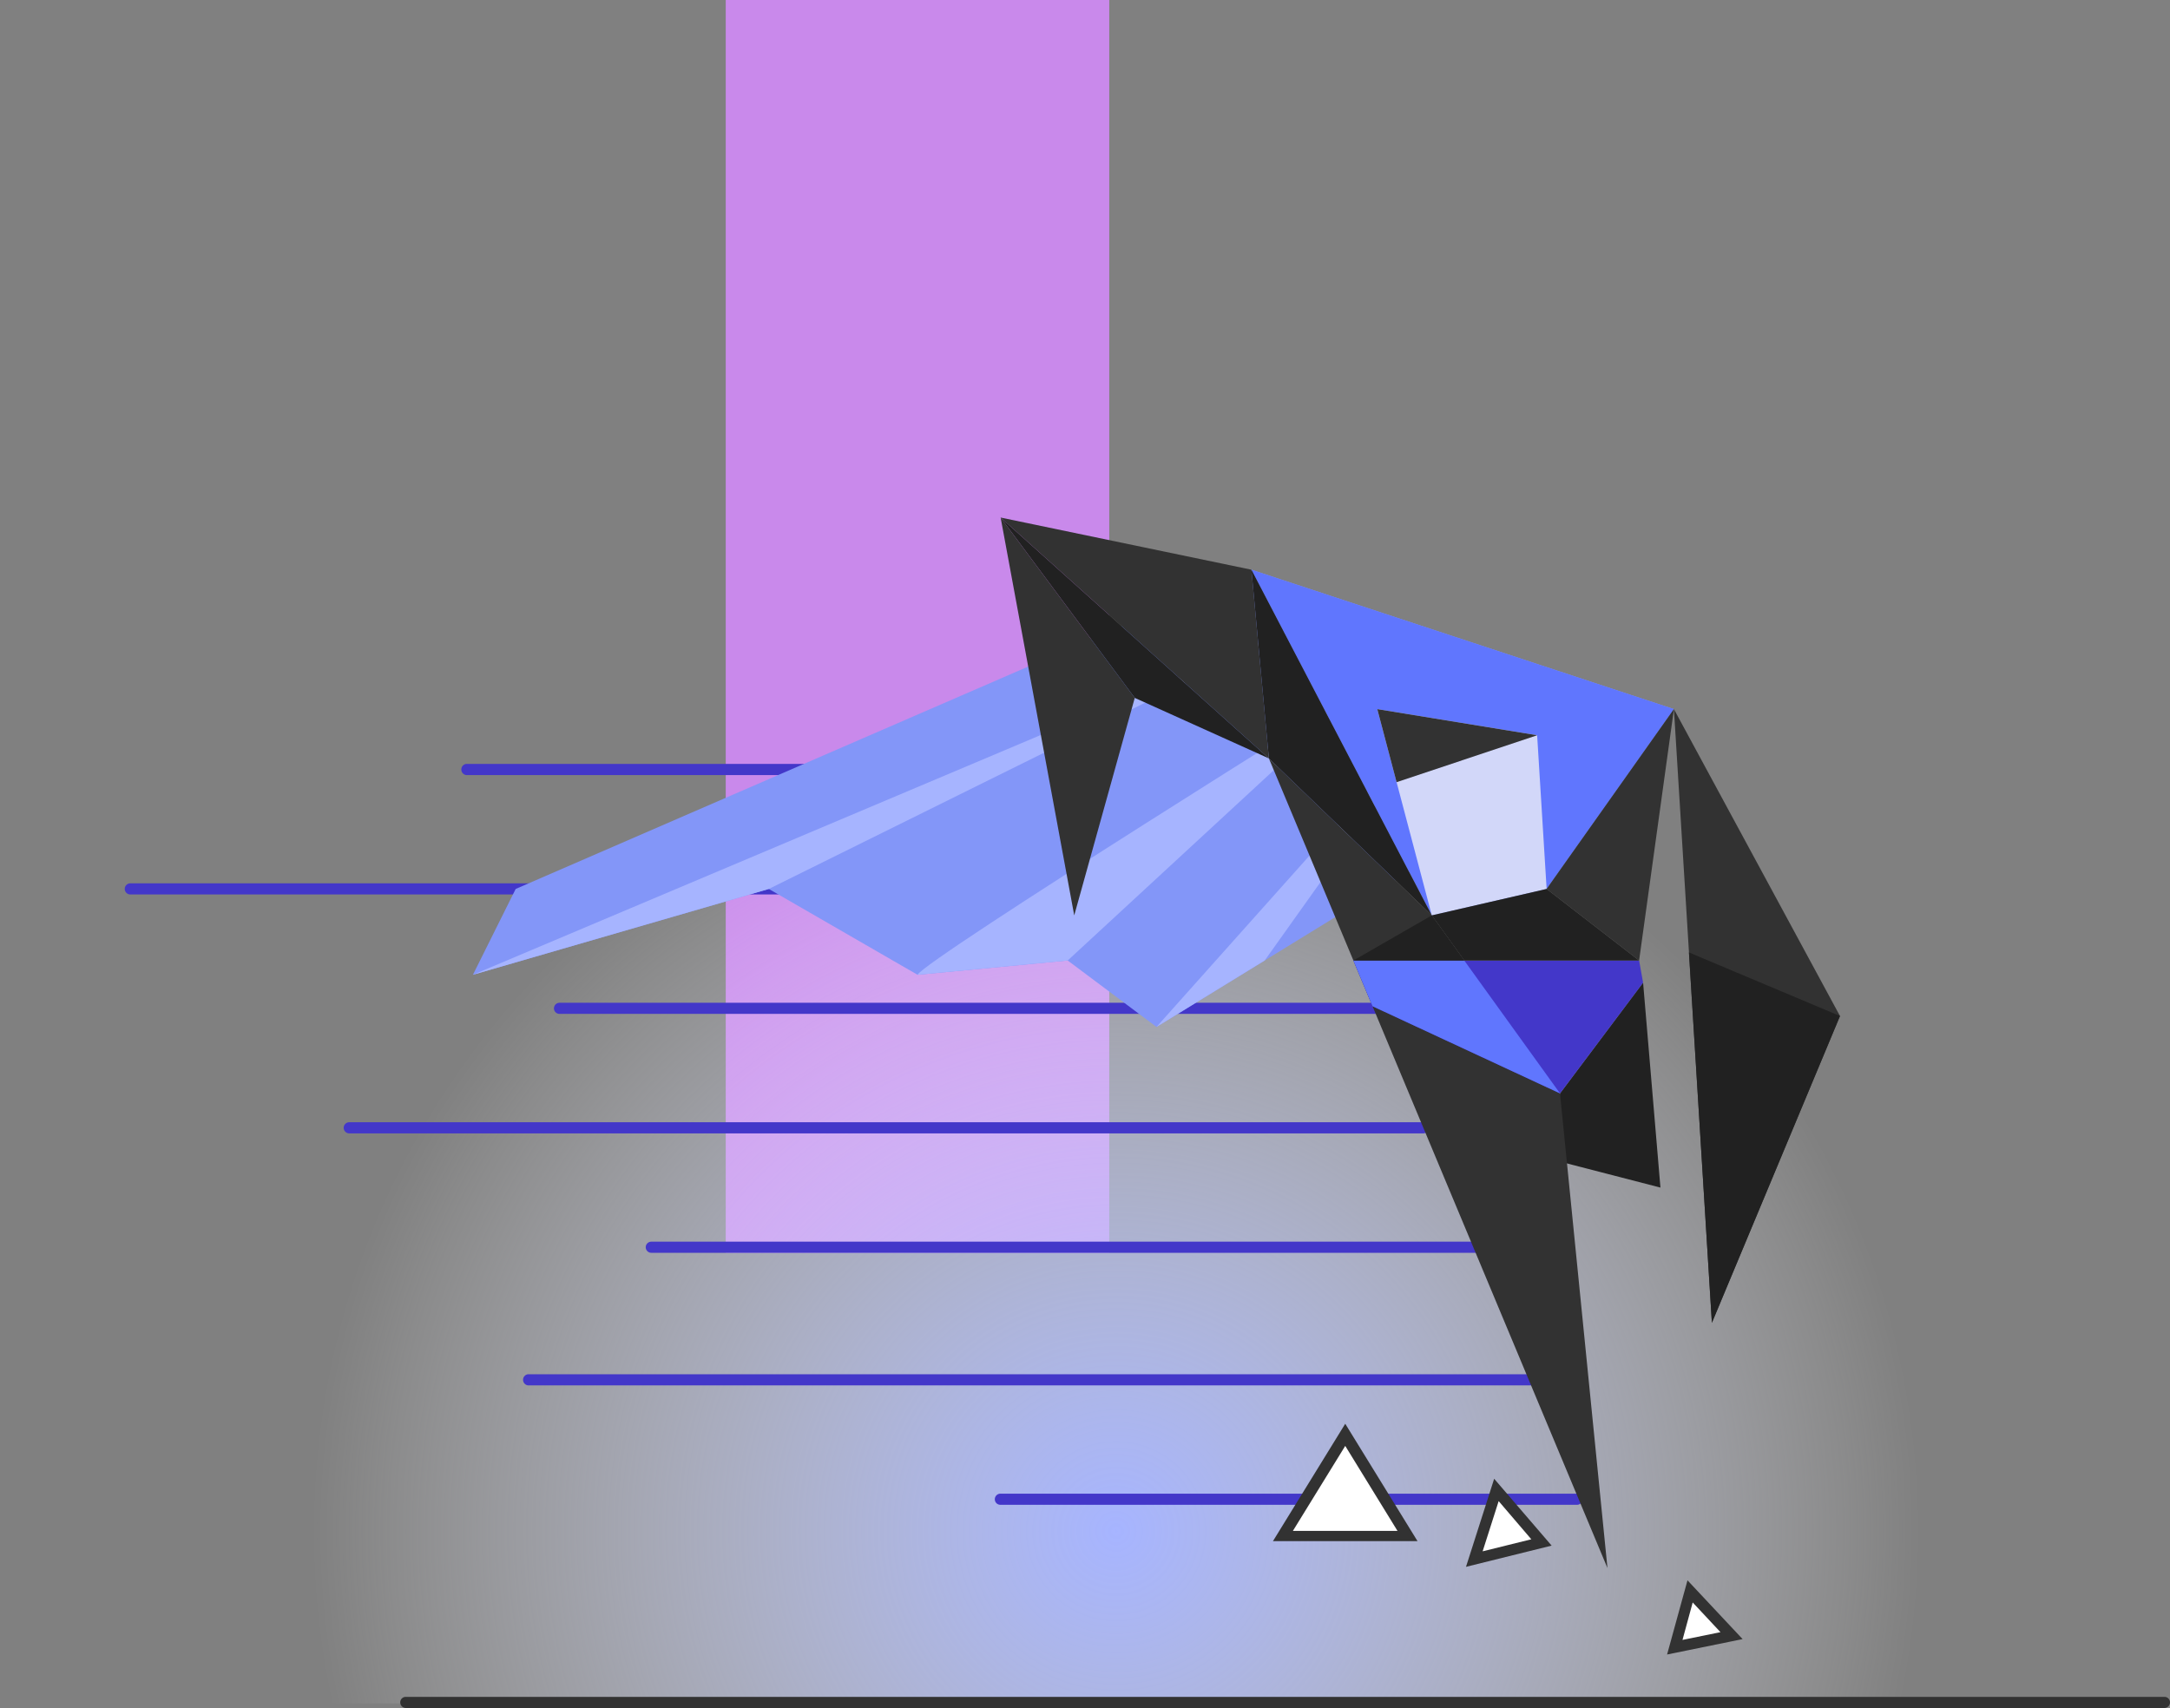 <svg xmlns="http://www.w3.org/2000/svg" xmlns:xlink="http://www.w3.org/1999/xlink" viewBox="0 0 212.59 167.35"><rect x="0" y="0" width="212.59" height="167.35" fill="#808080" stroke="none"/><defs><style>.cls-1{fill:#c989eb;}.cls-2{fill:url(#radial-gradient);}.cls-3{fill:#4337c9;}.cls-4{fill:#323232;}.cls-5{fill:#fff;}.cls-6{fill:#8396f8;}.cls-7{fill:#a6b4ff;}.cls-8{fill:#6076fe;}.cls-9{fill:#d2d7f9;}.cls-10{fill:#212121;}</style><radialGradient id="radial-gradient" cx="109.34" cy="150.03" r="79.04" gradientUnits="userSpaceOnUse"><stop offset="0" stop-color="#a6b4ff"/><stop offset="1" stop-color="#fff" stop-opacity="0"/></radialGradient></defs><g id="Layer_2" data-name="Layer 2"><g id="Layer_1-2" data-name="Layer 1"><rect class="cls-1" x="71.1" width="37.57" height="122.75"/><rect class="cls-2" y="35.74" width="212.59" height="131.16"/><path class="cls-3" d="M145.2,122.75H63.81a.55.55,0,0,1-.55-.55.55.55,0,0,1,.55-.54H145.2a.54.54,0,0,1,.54.54A.55.55,0,0,1,145.2,122.75Z"/><path class="cls-3" d="M139.44,111.05H34.22a.55.55,0,0,1-.55-.55.54.54,0,0,1,.55-.54H139.44a.54.54,0,0,1,.54.54A.55.55,0,0,1,139.44,111.05Z"/><path class="cls-3" d="M154.33,99.34H54.81a.54.54,0,0,1-.54-.54.55.55,0,0,1,.54-.55h99.52a.55.55,0,0,1,.55.55A.54.54,0,0,1,154.33,99.34Z"/><path class="cls-3" d="M124,87.64H12.77a.55.55,0,0,1-.55-.54.55.55,0,0,1,.55-.55H124a.55.55,0,0,1,.55.55A.55.55,0,0,1,124,87.64Z"/><path class="cls-3" d="M145.2,75.94H45.67a.55.55,0,0,1,0-1.09H145.2a.55.55,0,0,1,0,1.09Z"/><path class="cls-3" d="M154.49,147.44H98a.54.54,0,0,1-.54-.54.55.55,0,0,1,.54-.55h56.5a.55.55,0,0,1,.55.55A.55.55,0,0,1,154.49,147.44Z"/><path class="cls-3" d="M151.24,135.74H51.72a.55.55,0,0,1,0-1.09h99.52a.55.55,0,1,1,0,1.09Z"/><path class="cls-4" d="M212.05,167.35H39.75a.55.55,0,0,1-.54-.55.54.54,0,0,1,.54-.54h172.3a.54.54,0,0,1,.54.54A.55.55,0,0,1,212.05,167.35Z"/><polygon class="cls-5" points="150.95 151.16 146.54 146.02 144.37 152.79 150.95 151.16"/><path class="cls-4" d="M143.62,153.52l2.76-8.63,5.63,6.55Zm3.2-6.44L145.25,152l4.77-1.18Z"/><polygon class="cls-5" points="131.88 140.67 125.78 150.57 137.99 150.57 131.88 140.67"/><polygon class="cls-6" points="122.6 55.82 50.52 87.1 46.33 95.51 75.32 87.1 89.89 95.51 104.6 94.11 113.3 100.62 163.99 69.48 122.6 55.82"/><polygon class="cls-7" points="75.32 87.1 46.33 95.51 128 61.02 75.32 87.1"/><path class="cls-7" d="M89.89,95.51c.7-1.48,44-28.45,44-28.45L104.6,94.11Z"/><polygon class="cls-7" points="113.3 100.62 142.71 67.68 123.9 94.11 113.3 100.62"/><polygon class="cls-8" points="140.27 89.69 122.6 55.82 163.99 69.48 151.52 87.1 140.27 89.69"/><polygon class="cls-9" points="134.93 69.48 140.27 89.69 151.52 87.1 150.59 72.04 134.93 69.48"/><polygon class="cls-4" points="136.82 76.64 150.59 72.04 134.93 69.48 136.82 76.64"/><polygon class="cls-4" points="122.6 55.82 98.03 50.71 124.31 74.31 122.6 55.82"/><polygon class="cls-4" points="105.24 89.69 98.03 50.71 111.17 68.38 105.24 89.69"/><polygon class="cls-10" points="162.67 116.36 152.22 113.66 152.83 107.13 160.97 96.28 162.67 116.36"/><polygon class="cls-10" points="124.31 74.31 111.17 68.38 98.03 50.71 124.31 74.31"/><polygon class="cls-4" points="157.48 153.64 124.31 74.31 140.27 89.69 152.83 107.13 157.48 153.64"/><polygon class="cls-4" points="163.99 69.48 167.71 129.61 180.26 99.55 163.99 69.48"/><polygon class="cls-10" points="180.26 99.55 165.46 93.32 167.71 129.61 180.26 99.55"/><polygon class="cls-10" points="124.31 74.31 140.27 89.69 122.6 55.82 124.31 74.31"/><polygon class="cls-3" points="160.58 94.11 160.97 96.28 152.83 107.13 134.46 98.59 132.59 94.11 160.58 94.11"/><polygon class="cls-8" points="152.83 107.13 143.45 94.11 132.59 94.11 134.46 98.59 152.83 107.13"/><polygon class="cls-4" points="163.99 69.48 160.58 94.11 151.52 87.1 163.99 69.48"/><polygon class="cls-10" points="160.58 94.11 143.45 94.11 140.27 89.69 151.52 87.1 160.58 94.11"/><polygon class="cls-10" points="143.45 94.11 140.27 89.69 132.59 94.11 143.45 94.11"/><path class="cls-4" d="M138.87,151H124.71l7.08-11.5ZM126.66,150h10.25l-5.12-8.33Z"/><polygon class="cls-5" points="164.07 161.33 169.62 160.2 165.56 155.87 164.07 161.33"/><path class="cls-4" d="M163.32,162.11l2-7.27,5.4,5.76Zm2.51-5.1-1,3.67,3.72-.76Z"/></g></g></svg>